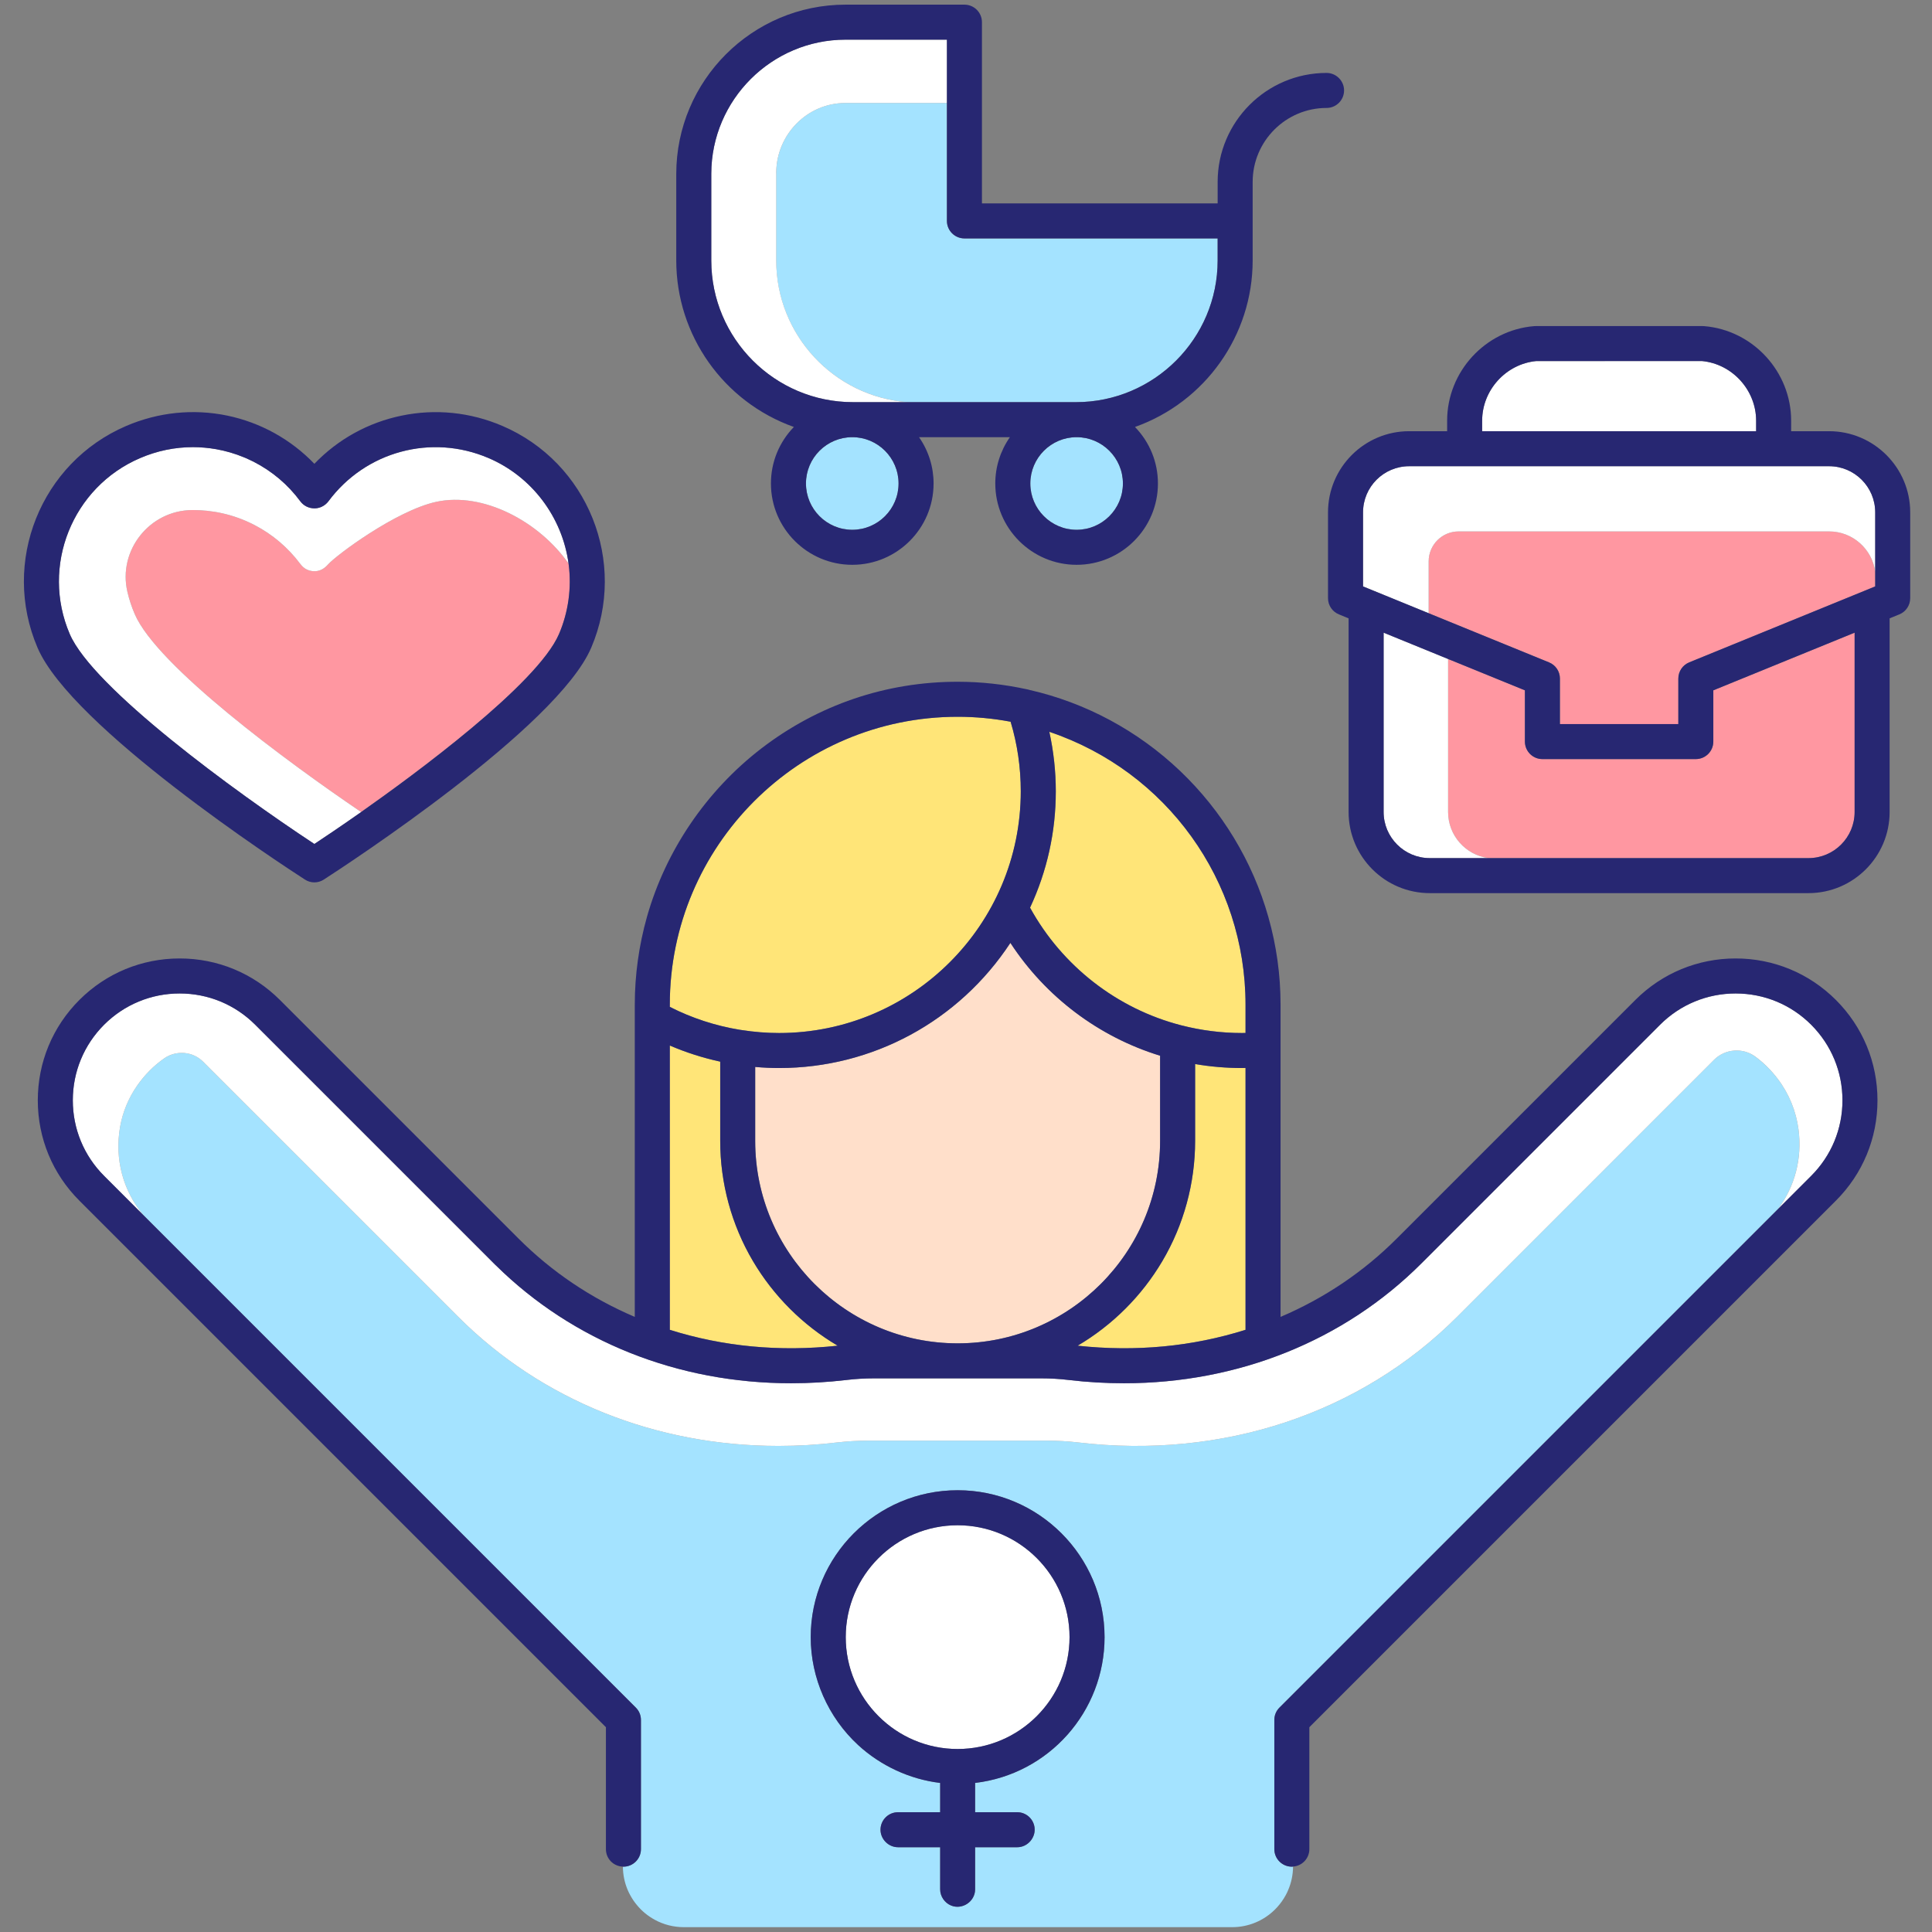 <svg width="32" height="32" viewBox="0 0 32 32" fill="none" xmlns="http://www.w3.org/2000/svg">
<rect x="0" y="0" width="32" height="32" fill="#808080" stroke="none"/>
<g clip-path="url(#clip0_336_1084)">
<path d="M21.397 30.918C21.237 30.918 21.107 30.788 21.107 30.628V28.488C21.107 28.41 21.137 28.337 21.192 28.283L29.451 20.024C29.728 19.651 29.851 19.187 29.789 18.707C29.749 18.403 29.63 18.112 29.444 17.868C29.336 17.726 29.211 17.603 29.074 17.502C28.868 17.348 28.575 17.37 28.393 17.551L28.39 17.554L24.133 21.812C22.529 23.416 20.24 24.174 17.854 23.891C17.688 23.872 17.521 23.862 17.354 23.862H14.37C14.202 23.862 14.035 23.872 13.869 23.891C13.541 23.93 13.215 23.949 12.892 23.949C10.866 23.949 8.974 23.195 7.591 21.812L3.364 17.585L3.361 17.582C3.19 17.412 2.916 17.392 2.718 17.531C2.547 17.651 2.395 17.803 2.269 17.985C2.127 18.188 2.032 18.42 1.989 18.664C1.895 19.204 2.041 19.73 2.379 20.131L10.531 28.283C10.586 28.337 10.616 28.41 10.616 28.488V30.628C10.616 30.788 10.486 30.918 10.326 30.918C10.324 30.918 10.322 30.918 10.32 30.918C10.319 30.918 10.318 30.917 10.317 30.917C10.318 31.054 10.346 31.184 10.396 31.303C10.409 31.333 10.423 31.363 10.439 31.391C10.47 31.448 10.506 31.502 10.548 31.552C10.63 31.653 10.732 31.736 10.846 31.798C10.989 31.876 11.153 31.92 11.328 31.92H20.406C20.546 31.92 20.679 31.892 20.799 31.841C20.86 31.816 20.917 31.784 20.971 31.748C21.106 31.657 21.217 31.534 21.295 31.391C21.311 31.363 21.325 31.333 21.337 31.303C21.388 31.184 21.416 31.053 21.417 30.916C21.414 30.916 21.412 30.917 21.41 30.917C21.406 30.918 21.401 30.918 21.397 30.918ZM16.151 29.531V30.016H16.849C16.993 30.016 17.116 30.124 17.135 30.267C17.159 30.436 17.022 30.596 16.849 30.596H16.151V31.294C16.151 31.495 15.939 31.638 15.752 31.561C15.646 31.517 15.572 31.409 15.572 31.294V30.596H14.874C14.717 30.596 14.584 30.464 14.584 30.306C14.584 30.146 14.714 30.016 14.874 30.016H15.572V29.531C15.069 29.471 14.587 29.247 14.214 28.904C13.717 28.446 13.428 27.793 13.428 27.116C13.428 25.774 14.52 24.683 15.862 24.683C17.203 24.683 18.295 25.774 18.295 27.116C18.295 28.348 17.374 29.386 16.151 29.531Z" fill="#A4E3FF"/>
<path d="M1.989 18.664C2.032 18.42 2.128 18.188 2.269 17.985C2.395 17.803 2.547 17.651 2.718 17.531C2.916 17.392 3.19 17.412 3.362 17.583L3.364 17.585L7.591 21.812C8.974 23.195 10.866 23.949 12.892 23.949C13.215 23.949 13.541 23.93 13.87 23.891C14.036 23.872 14.203 23.862 14.37 23.862H17.354C17.521 23.862 17.689 23.872 17.854 23.891C20.241 24.174 22.529 23.416 24.133 21.812L28.39 17.554L28.393 17.551C28.576 17.37 28.868 17.348 29.075 17.502C29.212 17.603 29.336 17.726 29.444 17.868C29.63 18.112 29.749 18.403 29.789 18.707C29.852 19.187 29.728 19.651 29.451 20.024L29.999 19.476C30.333 19.142 30.517 18.697 30.517 18.225C30.517 17.752 30.333 17.308 29.999 16.973C29.665 16.639 29.22 16.455 28.748 16.455C28.275 16.455 27.831 16.639 27.496 16.973L23.544 20.925C22.259 22.211 20.5 22.911 18.618 22.911C18.318 22.911 18.015 22.893 17.71 22.858C17.556 22.839 17.402 22.83 17.247 22.83H14.477C14.322 22.83 14.167 22.839 14.014 22.857C13.711 22.893 13.406 22.911 13.105 22.911C11.23 22.911 9.493 22.219 8.216 20.961L8.201 20.947C8.194 20.939 8.186 20.933 8.179 20.925L4.227 16.973C3.893 16.639 3.449 16.455 2.976 16.455C2.503 16.455 2.059 16.639 1.724 16.973C1.39 17.308 1.206 17.752 1.206 18.225C1.206 18.697 1.39 19.142 1.724 19.476L2.379 20.131C2.041 19.73 1.895 19.204 1.989 18.664Z" fill="white"/>
<path d="M7.224 8.312C6.555 8.459 5.568 9.197 5.434 9.348C5.419 9.364 5.357 9.439 5.258 9.457C5.203 9.467 5.143 9.461 5.086 9.435C5.042 9.415 5.006 9.382 4.978 9.344C4.771 9.068 4.512 8.851 4.223 8.7C3.849 8.504 3.485 8.448 3.197 8.448C3.192 8.448 3.187 8.448 3.182 8.448C2.478 8.453 1.95 9.116 2.11 9.802C2.14 9.928 2.18 10.052 2.232 10.172C2.599 11.029 4.757 12.62 5.982 13.45L5.984 13.448C6.85 12.839 8.902 11.334 9.259 10.5C9.414 10.138 9.469 9.74 9.419 9.349C9.419 9.344 9.418 9.339 9.417 9.334C8.931 8.638 8 8.142 7.224 8.312Z" fill="#FF97A1"/>
<path d="M1.155 10.501C1.536 11.39 3.879 13.104 5.207 13.979C5.375 13.868 5.645 13.687 5.982 13.45C4.757 12.62 2.599 11.029 2.232 10.172C2.18 10.053 2.14 9.929 2.11 9.802C1.95 9.116 2.478 8.453 3.182 8.448C3.187 8.448 3.192 8.448 3.197 8.448C3.485 8.448 3.849 8.504 4.223 8.7C4.512 8.851 4.771 9.068 4.977 9.344C5.006 9.382 5.042 9.415 5.086 9.435C5.143 9.461 5.203 9.467 5.258 9.457C5.357 9.439 5.419 9.364 5.434 9.348C5.568 9.197 6.555 8.459 7.224 8.312C8 8.142 8.931 8.638 9.417 9.334C9.313 8.561 8.806 7.892 8.092 7.587C7.145 7.181 6.054 7.476 5.44 8.303C5.412 8.34 5.375 8.371 5.333 8.391C5.33 8.393 5.326 8.395 5.322 8.396L5.318 8.398C5.282 8.413 5.245 8.42 5.207 8.42C5.116 8.42 5.029 8.377 4.974 8.303C4.768 8.025 4.508 7.805 4.201 7.648C4.179 7.637 4.158 7.627 4.136 7.617L4.121 7.61C4.105 7.602 4.088 7.594 4.072 7.587C4.066 7.585 4.06 7.582 4.053 7.58L4.042 7.575C3.893 7.513 3.738 7.468 3.581 7.44C3.454 7.418 3.326 7.406 3.197 7.406C2.896 7.406 2.601 7.467 2.322 7.587C1.197 8.068 0.674 9.375 1.155 10.501Z" fill="white"/>
<path d="M14.117 7.241C13.694 7.241 13.35 7.585 13.35 8.008C13.35 8.431 13.694 8.775 14.117 8.775C14.54 8.775 14.883 8.431 14.883 8.008C14.883 7.585 14.54 7.241 14.117 7.241Z" fill="#A4E3FF"/>
<path d="M29.087 6.968C29.087 6.462 28.693 6.028 28.19 5.98L25.445 5.981C24.943 6.028 24.549 6.462 24.549 6.968V7.142H29.087V6.968Z" fill="white"/>
<path d="M17.832 7.241C17.41 7.241 17.066 7.585 17.066 8.008C17.066 8.431 17.41 8.775 17.832 8.775C18.255 8.775 18.599 8.431 18.599 8.008C18.599 7.585 18.255 7.241 17.832 7.241ZM13.995 1.706C13.371 1.709 12.866 2.224 12.857 2.848C12.857 2.859 12.856 2.87 12.856 2.882V4.314C12.856 5.551 13.815 6.567 15.028 6.661H17.821C19.115 6.661 20.168 5.608 20.168 4.314V3.949H15.974C15.815 3.949 15.684 3.819 15.684 3.659V1.706H14.005C14.002 1.706 13.999 1.706 13.995 1.706Z" fill="#A4E3FF"/>
<path d="M14.128 6.661H15.029C13.816 6.568 12.857 5.551 12.857 4.314V2.882C12.857 2.87 12.857 2.859 12.857 2.848C12.866 2.224 13.371 1.709 13.996 1.706C13.999 1.706 14.002 1.706 14.006 1.706H15.685V0.657H14.006C12.782 0.657 11.784 1.653 11.781 2.876L11.781 2.882V4.314C11.781 5.608 12.834 6.661 14.128 6.661Z" fill="white"/>
<path d="M30.296 8.802H24.159C23.885 8.802 23.663 9.024 23.663 9.298V10.157L25.657 10.971C25.767 11.016 25.838 11.121 25.838 11.24V11.994H27.799V11.24C27.799 11.121 27.869 11.016 27.979 10.971L31.06 9.713V9.471C31.009 9.094 30.686 8.802 30.296 8.802Z" fill="#FF97A1"/>
<path d="M30.296 7.722H23.341C22.919 7.722 22.577 8.064 22.577 8.486V9.713L23.663 10.157V9.298C23.663 9.024 23.885 8.802 24.159 8.802H30.296C30.686 8.802 31.009 9.094 31.06 9.471V8.486C31.06 8.064 30.717 7.722 30.296 7.722Z" fill="white"/>
<path d="M28.378 12.283C28.378 12.443 28.248 12.573 28.088 12.573H25.547C25.388 12.573 25.258 12.443 25.258 12.283V11.434L23.985 10.915V13.449C23.985 13.839 24.276 14.162 24.653 14.213H29.955C30.376 14.213 30.719 13.87 30.719 13.449V10.479L28.378 11.434V12.283Z" fill="#FF97A1"/>
<path d="M23.985 13.449V10.915L22.917 10.479V13.449C22.917 13.87 23.26 14.213 23.681 14.213H24.653C24.276 14.162 23.985 13.839 23.985 13.449ZM15.861 28.969C16.883 28.969 17.715 28.138 17.715 27.116C17.715 26.094 16.883 25.263 15.861 25.263C14.84 25.263 14.008 26.094 14.008 27.116C14.008 28.138 14.84 28.969 15.861 28.969Z" fill="white"/>
<path d="M12.258 17.057C12.267 17.058 12.276 17.059 12.285 17.061C12.49 17.093 12.699 17.11 12.904 17.11C15.112 17.11 16.908 15.314 16.908 13.106C16.908 12.714 16.851 12.326 16.739 11.954C16.447 11.899 16.152 11.872 15.862 11.872C13.233 11.872 11.094 14.011 11.094 16.64V16.677C11.459 16.863 11.85 16.99 12.255 17.057L12.258 17.057Z" fill="#FFE578"/>
<path d="M15.862 22.25C17.711 22.25 19.215 20.746 19.215 18.897V17.486C18.199 17.174 17.319 16.511 16.736 15.617C15.882 16.915 14.451 17.69 12.904 17.69C12.776 17.69 12.643 17.684 12.509 17.672V18.897C12.509 20.746 14.013 22.25 15.862 22.25Z" fill="#FFDFCA"/>
<path d="M13.875 22.289C13.297 21.949 12.812 21.465 12.472 20.888C12.117 20.287 11.929 19.598 11.929 18.897V17.584C11.642 17.522 11.361 17.432 11.094 17.317V22.026C11.979 22.305 12.914 22.393 13.875 22.289ZM19.563 16.982C19.893 17.067 20.231 17.11 20.571 17.11C20.585 17.11 20.598 17.109 20.612 17.109C20.618 17.109 20.624 17.109 20.63 17.108V16.64C20.63 14.59 19.325 12.776 17.38 12.121C17.451 12.445 17.488 12.776 17.488 13.106C17.488 13.777 17.344 14.426 17.061 15.034C17.591 15.999 18.503 16.709 19.563 16.982ZM20.63 22.026V17.688C20.623 17.689 20.617 17.689 20.61 17.689C20.597 17.689 20.584 17.689 20.571 17.689C20.311 17.689 20.051 17.668 19.795 17.624V18.897C19.795 19.598 19.607 20.287 19.252 20.888C18.912 21.465 18.427 21.949 17.849 22.289C18.809 22.393 19.745 22.305 20.63 22.026Z" fill="#FFE578"/>
<path d="M30.295 7.142H29.667V6.968C29.667 6.157 29.035 5.469 28.228 5.402C28.22 5.401 28.212 5.401 28.203 5.401H25.432C25.424 5.401 25.416 5.401 25.408 5.402C24.601 5.469 23.969 6.157 23.969 6.968V7.142H23.34C22.599 7.142 21.996 7.745 21.996 8.486V9.908C21.996 10.026 22.067 10.132 22.177 10.176L22.337 10.242V13.449C22.337 14.19 22.94 14.793 23.681 14.793H29.954C30.695 14.793 31.298 14.19 31.298 13.449V10.242L31.459 10.176C31.568 10.132 31.639 10.026 31.639 9.908V8.486C31.639 7.745 31.036 7.142 30.295 7.142ZM31.059 9.471V9.713L27.978 10.971C27.869 11.016 27.798 11.121 27.798 11.24V11.993H25.837V11.24C25.837 11.121 25.767 11.016 25.657 10.971L23.663 10.157L22.576 9.713V8.486C22.576 8.064 22.919 7.722 23.34 7.722H30.295C30.716 7.722 31.059 8.064 31.059 8.486V9.471ZM30.718 13.449C30.718 13.87 30.376 14.213 29.954 14.213H23.681C23.26 14.213 22.917 13.87 22.917 13.449V10.479L23.985 10.915L25.257 11.434V12.283C25.257 12.443 25.387 12.573 25.547 12.573H28.088C28.248 12.573 28.378 12.443 28.378 12.283V11.434L30.718 10.479V13.449ZM24.549 6.968C24.549 6.462 24.943 6.028 25.445 5.98L28.19 5.98C28.693 6.028 29.087 6.462 29.087 6.968V7.142H24.549V6.968ZM5.05 14.568C5.097 14.599 5.151 14.615 5.207 14.615C5.263 14.615 5.317 14.599 5.364 14.568C5.758 14.314 9.228 12.046 9.792 10.729C10.399 9.31 9.739 7.661 8.32 7.054C7.79 6.827 7.214 6.768 6.653 6.884C6.099 6.998 5.599 7.274 5.207 7.682C4.814 7.274 4.314 6.998 3.761 6.883C3.2 6.768 2.624 6.827 2.093 7.054C0.674 7.661 0.014 9.31 0.622 10.729C1.186 12.046 4.656 14.314 5.05 14.568ZM3.197 7.406C3.325 7.406 3.454 7.418 3.581 7.44C3.738 7.468 3.893 7.513 4.042 7.575L4.053 7.58C4.059 7.582 4.065 7.585 4.072 7.587C4.088 7.594 4.105 7.602 4.121 7.61L4.136 7.617C4.158 7.627 4.179 7.637 4.201 7.648C4.507 7.805 4.768 8.025 4.974 8.303C5.028 8.377 5.116 8.42 5.207 8.42C5.244 8.42 5.282 8.413 5.318 8.398L5.322 8.396C5.325 8.395 5.329 8.393 5.333 8.391C5.375 8.371 5.412 8.34 5.44 8.303C6.054 7.476 7.145 7.181 8.092 7.587C8.806 7.892 9.312 8.561 9.417 9.334C9.417 9.339 9.419 9.344 9.419 9.349C9.469 9.74 9.414 10.138 9.259 10.501C8.902 11.334 6.85 12.839 5.984 13.448L5.982 13.45C5.644 13.687 5.375 13.868 5.207 13.979C3.879 13.104 1.536 11.39 1.155 10.501C0.673 9.376 1.197 8.068 2.322 7.587C2.601 7.467 2.896 7.406 3.197 7.406ZM13.149 7.072C12.904 7.325 12.769 7.657 12.769 8.008C12.769 8.751 13.374 9.355 14.116 9.355C14.859 9.355 15.463 8.751 15.463 8.008C15.463 7.733 15.38 7.468 15.222 7.241H16.727C16.569 7.468 16.485 7.733 16.485 8.008C16.485 8.751 17.09 9.355 17.832 9.355C18.575 9.355 19.179 8.751 19.179 8.008C19.179 7.657 19.044 7.325 18.799 7.072C19.965 6.657 20.748 5.551 20.748 4.315V3.013C20.748 2.338 21.297 1.788 21.972 1.788C22.132 1.788 22.262 1.658 22.262 1.498C22.262 1.339 22.132 1.208 21.972 1.208C20.977 1.208 20.168 2.018 20.168 3.013V3.369H16.264V0.367C16.264 0.207 16.134 0.077 15.974 0.077H14.005C12.459 0.077 11.201 1.335 11.201 2.882V4.315C11.201 5.551 11.983 6.657 13.149 7.072ZM11.781 2.882L11.781 2.876C11.784 1.653 12.782 0.657 14.005 0.657H15.684V3.659C15.684 3.819 15.814 3.949 15.974 3.949H20.168V4.315C20.168 5.608 19.115 6.661 17.821 6.661H14.127C12.834 6.661 11.781 5.608 11.781 4.315V2.882H11.781ZM17.832 8.775C17.409 8.775 17.065 8.431 17.065 8.008C17.065 7.585 17.409 7.241 17.832 7.241C18.255 7.241 18.599 7.585 18.599 8.008C18.599 8.431 18.255 8.775 17.832 8.775ZM14.116 8.775C13.693 8.775 13.349 8.431 13.349 8.008C13.349 7.585 13.693 7.241 14.116 7.241C14.539 7.241 14.883 7.585 14.883 8.008C14.883 8.431 14.539 8.775 14.116 8.775ZM15.861 24.683C14.52 24.683 13.428 25.774 13.428 27.116C13.428 27.793 13.717 28.446 14.214 28.904C14.587 29.247 15.069 29.471 15.572 29.531V30.016H14.874C14.714 30.016 14.584 30.146 14.584 30.306C14.584 30.464 14.717 30.596 14.874 30.596H15.572V31.294C15.572 31.409 15.645 31.517 15.752 31.561C15.938 31.638 16.151 31.495 16.151 31.294V30.596H16.849C17.022 30.596 17.158 30.436 17.135 30.267C17.116 30.124 16.993 30.016 16.849 30.016H16.151V29.531C17.374 29.386 18.295 28.348 18.295 27.116C18.295 25.774 17.203 24.683 15.861 24.683ZM15.861 25.263C16.883 25.263 17.715 26.094 17.715 27.116C17.715 28.138 16.883 28.969 15.861 28.969C14.84 28.969 14.008 28.138 14.008 27.116C14.008 26.094 14.84 25.263 15.861 25.263Z" fill="#272772"/>
<path d="M28.747 15.875C28.12 15.875 27.53 16.119 27.086 16.563L23.134 20.515C22.584 21.066 21.936 21.502 21.21 21.812V16.64C21.21 16.148 21.142 15.659 21.007 15.185C20.747 14.267 20.241 13.431 19.545 12.768C18.846 12.103 17.983 11.639 17.05 11.427C17.038 11.423 17.024 11.419 17.009 11.417C16.63 11.334 16.244 11.292 15.862 11.292C14.675 11.292 13.551 11.674 12.61 12.397C11.7 13.097 11.027 14.087 10.716 15.185C10.582 15.66 10.514 16.15 10.514 16.64V21.812C9.787 21.502 9.14 21.066 8.589 20.515L4.637 16.563C4.193 16.119 3.603 15.875 2.976 15.875C2.348 15.875 1.758 16.119 1.314 16.563C0.87 17.007 0.626 17.597 0.626 18.225C0.626 18.852 0.87 19.442 1.314 19.886L10.036 28.608V30.628C10.036 30.785 10.159 30.912 10.317 30.917C10.317 30.917 10.317 30.917 10.317 30.917C10.318 30.918 10.319 30.918 10.32 30.918C10.322 30.918 10.324 30.918 10.326 30.918C10.486 30.918 10.616 30.788 10.616 30.628V28.488C10.616 28.41 10.586 28.338 10.531 28.283L2.379 20.131L1.724 19.476C1.39 19.142 1.206 18.697 1.206 18.225C1.206 17.752 1.39 17.308 1.724 16.973C2.059 16.639 2.503 16.455 2.976 16.455C3.448 16.455 3.893 16.639 4.227 16.973L8.179 20.925C8.186 20.933 8.193 20.94 8.201 20.947L8.216 20.961C9.493 22.219 11.229 22.912 13.105 22.911C13.406 22.911 13.711 22.893 14.013 22.858C14.167 22.839 14.322 22.83 14.477 22.83H17.247C17.401 22.83 17.557 22.839 17.71 22.858C18.015 22.894 18.318 22.911 18.618 22.911C20.5 22.911 22.259 22.211 23.544 20.925L27.496 16.973C27.83 16.639 28.275 16.455 28.747 16.455C29.22 16.455 29.665 16.639 29.999 16.973C30.333 17.308 30.517 17.752 30.517 18.225C30.517 18.697 30.333 19.142 29.999 19.476L29.451 20.024L21.192 28.283C21.137 28.338 21.107 28.41 21.107 28.488V30.628C21.107 30.788 21.237 30.918 21.397 30.918C21.401 30.918 21.406 30.918 21.41 30.917C21.412 30.917 21.414 30.916 21.417 30.916C21.417 30.916 21.417 30.916 21.418 30.916C21.569 30.906 21.687 30.779 21.687 30.628V28.608L30.409 19.886C30.853 19.442 31.097 18.852 31.097 18.225C31.097 17.597 30.853 17.007 30.409 16.563C29.965 16.119 29.375 15.875 28.747 15.875ZM11.094 16.64C11.094 14.011 13.232 11.872 15.862 11.872C16.152 11.872 16.447 11.899 16.739 11.954C16.851 12.326 16.907 12.714 16.907 13.106C16.907 15.314 15.111 17.11 12.904 17.11C12.698 17.11 12.49 17.093 12.285 17.061C12.276 17.059 12.267 17.058 12.258 17.057L12.255 17.057C11.849 16.99 11.459 16.863 11.094 16.677L11.094 16.64ZM17.487 13.106C17.487 12.776 17.451 12.445 17.38 12.121C19.325 12.776 20.63 14.59 20.63 16.64V17.109C20.624 17.109 20.618 17.109 20.612 17.109C20.598 17.109 20.584 17.11 20.571 17.11C20.231 17.11 19.892 17.067 19.563 16.982C18.503 16.709 17.591 15.999 17.061 15.034C17.344 14.426 17.487 13.778 17.487 13.106ZM12.508 17.672C12.643 17.684 12.776 17.69 12.904 17.69C14.451 17.69 15.882 16.915 16.735 15.617C17.319 16.511 18.198 17.174 19.215 17.486V18.897C19.215 20.746 17.71 22.25 15.862 22.25C14.013 22.25 12.508 20.746 12.508 18.897V17.672H12.508ZM19.252 20.888C19.607 20.287 19.795 19.598 19.795 18.897V17.624C20.051 17.668 20.311 17.69 20.571 17.69C20.584 17.69 20.597 17.689 20.61 17.689C20.617 17.689 20.623 17.689 20.63 17.689V22.026C19.745 22.305 18.809 22.393 17.849 22.289C18.426 21.949 18.911 21.465 19.252 20.888ZM11.094 17.317C11.361 17.432 11.642 17.522 11.929 17.584V18.897C11.929 19.598 12.116 20.287 12.471 20.888C12.812 21.465 13.297 21.949 13.874 22.289C12.914 22.393 11.979 22.305 11.094 22.026V17.317Z" fill="#272772"/>
</g>
<defs>
<clipPath id="clip0_336_1084">
<rect width="32" height="32" fill="white"/>
</clipPath>
</defs>
</svg>
